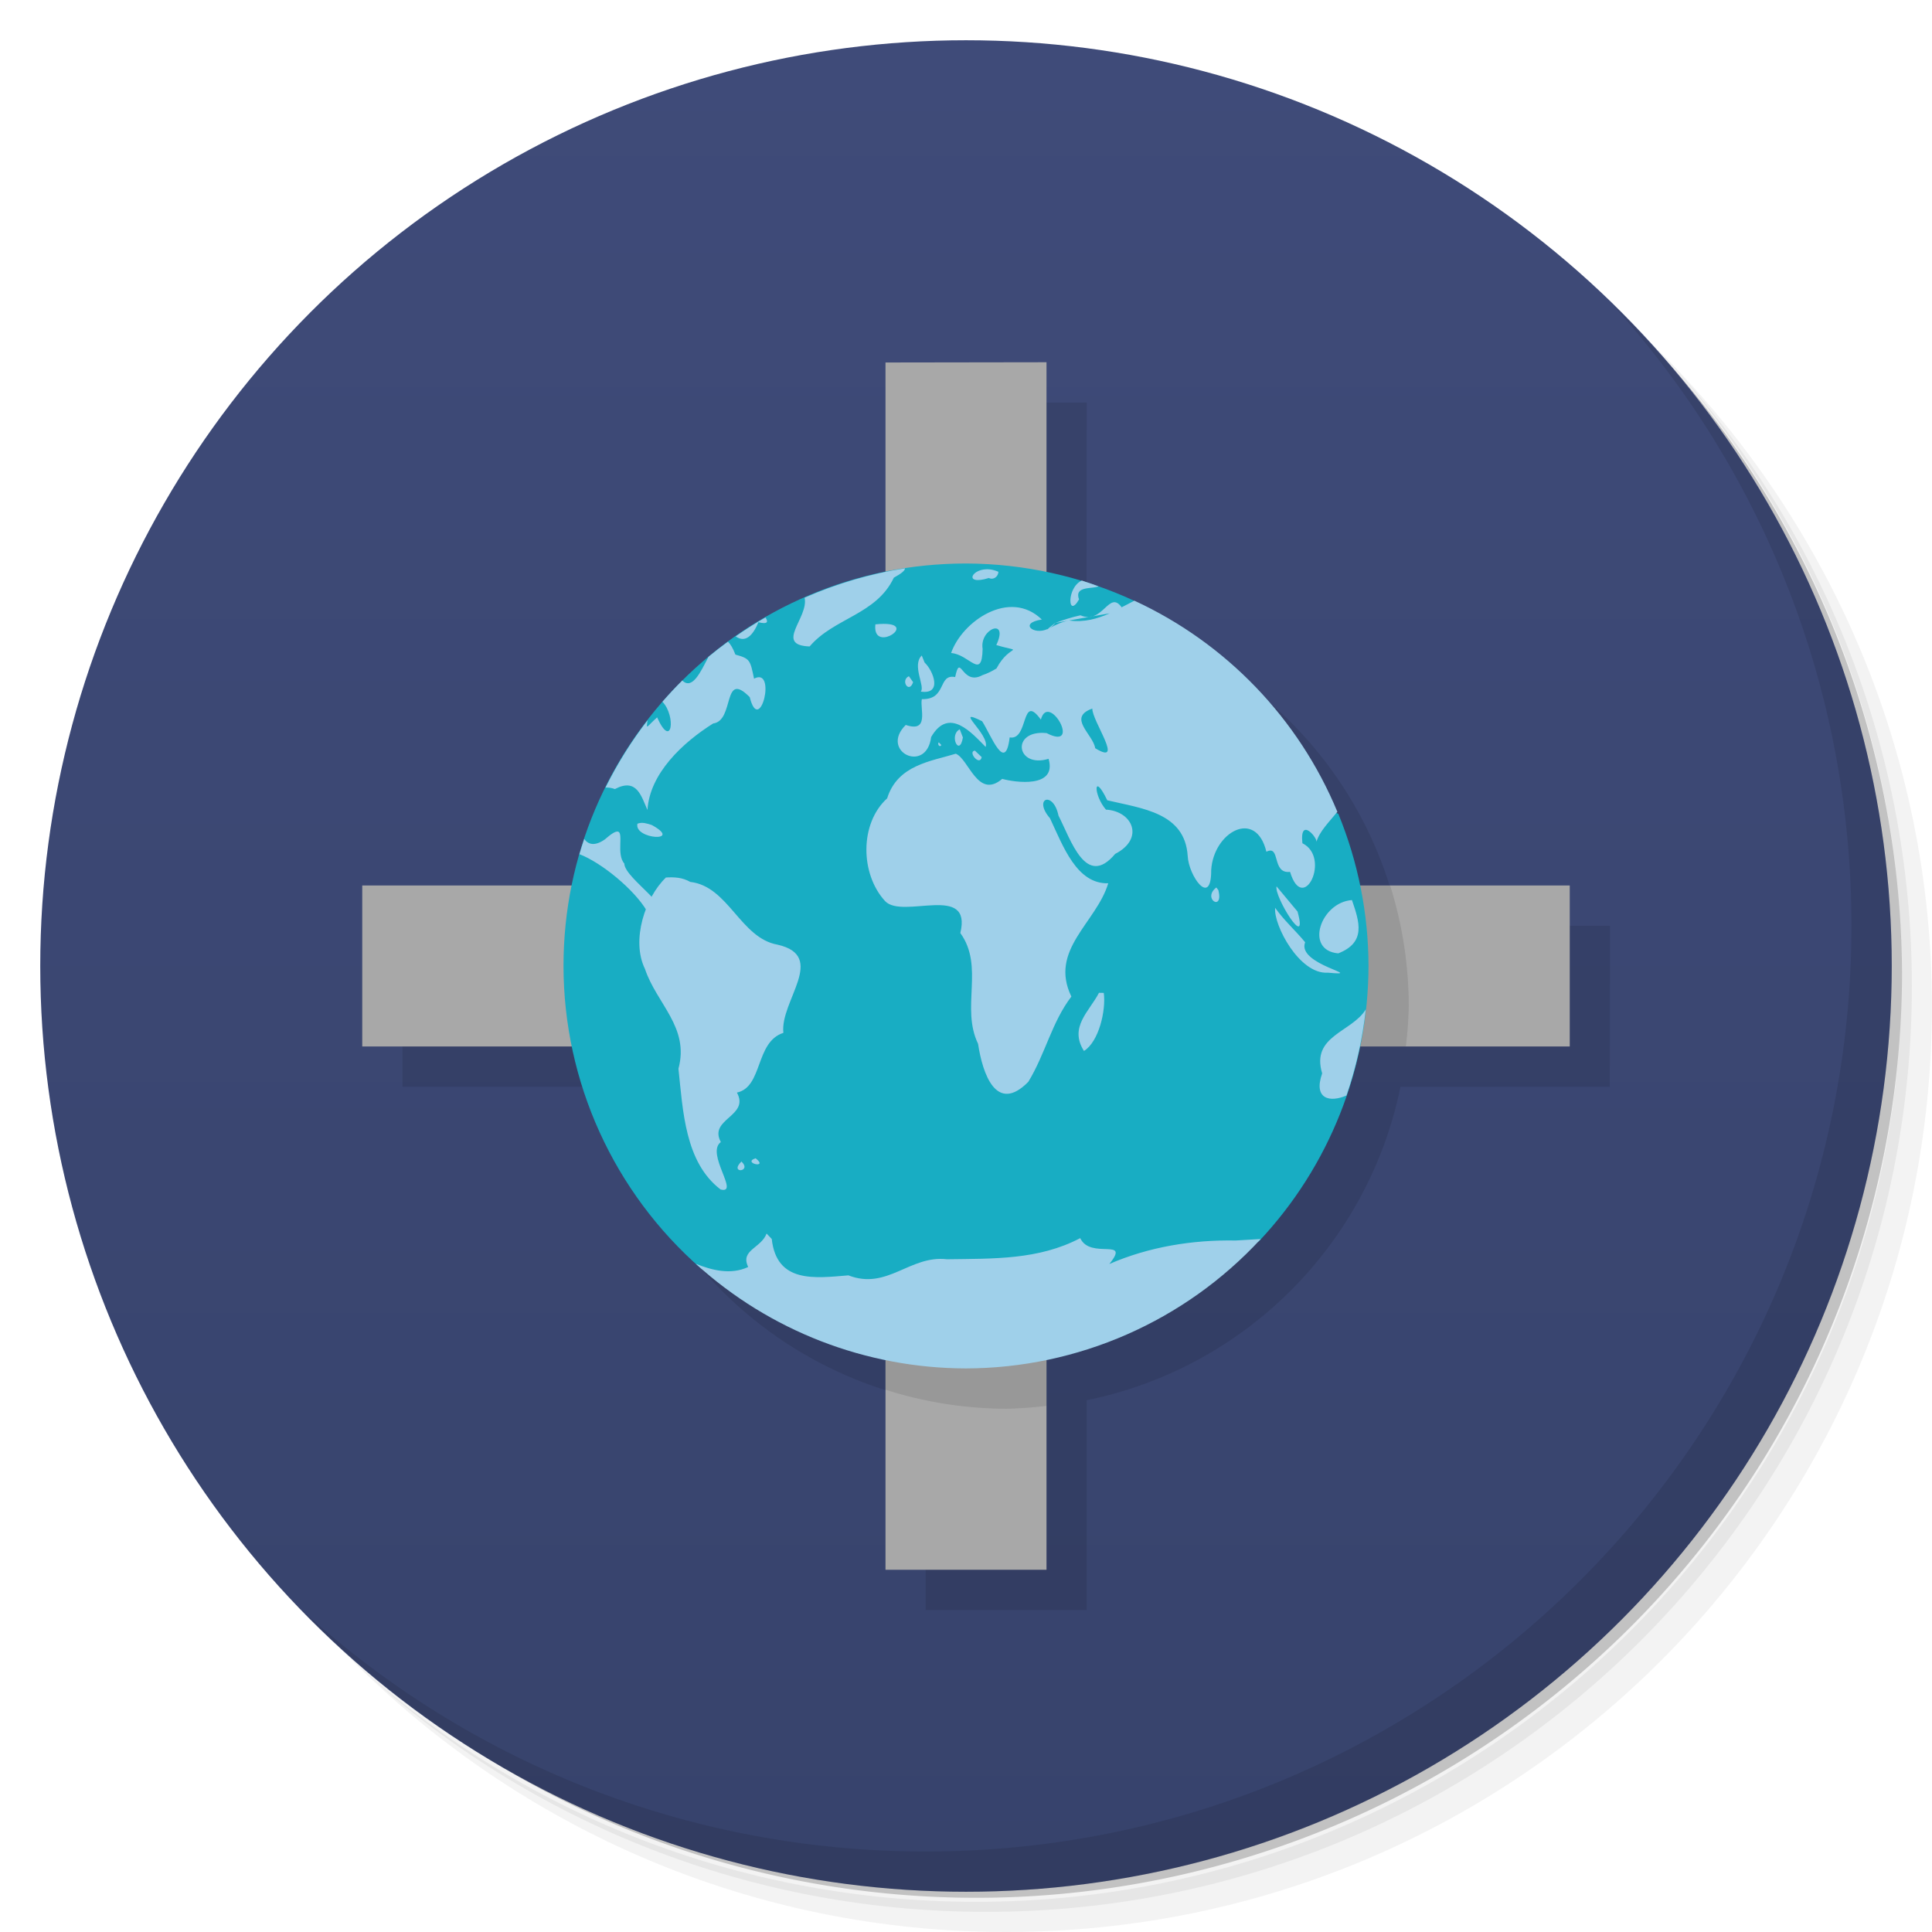 <svg version="1.1" viewBox="0 0 48 48" xmlns="http://www.w3.org/2000/svg">
 <defs>
  <linearGradient id="bg" x2="0" y1="1" y2="47" gradientUnits="userSpaceOnUse">
   <stop style="stop-color:#3f4b79" offset="0"/>
   <stop style="stop-color:#37436c" offset="1"/>
  </linearGradient>
 </defs>
 <path d="m36.31 5c5.859 4.062 9.688 10.831 9.688 18.5 0 12.426-10.07 22.5-22.5 22.5-7.669 0-14.438-3.828-18.5-9.688 1.037 1.822 2.306 3.499 3.781 4.969 4.085 3.712 9.514 5.969 15.469 5.969 12.703 0 23-10.298 23-23 0-5.954-2.256-11.384-5.969-15.469-1.469-1.475-3.147-2.744-4.969-3.781zm4.969 3.781c3.854 4.113 6.219 9.637 6.219 15.719 0 12.703-10.297 23-23 23-6.081 0-11.606-2.364-15.719-6.219 4.16 4.144 9.883 6.719 16.219 6.719 12.703 0 23-10.298 23-23 0-6.335-2.575-12.06-6.719-16.219z" style="opacity:.05"/>
 <path d="m41.28 8.781c3.712 4.085 5.969 9.514 5.969 15.469 0 12.703-10.297 23-23 23-5.954 0-11.384-2.256-15.469-5.969 4.113 3.854 9.637 6.219 15.719 6.219 12.703 0 23-10.298 23-23 0-6.081-2.364-11.606-6.219-15.719z" style="opacity:.1"/>
 <path d="m31.25 2.375c8.615 3.154 14.75 11.417 14.75 21.13 0 12.426-10.07 22.5-22.5 22.5-9.708 0-17.971-6.135-21.12-14.75a23 23 0 0 0 44.875-7 23 23 0 0 0-16-21.875z" style="opacity:.2"/>
 <circle cx="24" cy="24" r="23" style="fill:url(#bg)"/>
 <path d="m40.03 7.531c3.712 4.084 5.969 9.514 5.969 15.469 0 12.703-10.297 23-23 23-5.954 0-11.384-2.256-15.469-5.969 4.178 4.291 10.01 6.969 16.469 6.969 12.703 0 23-10.298 23-23 0-6.462-2.677-12.291-6.969-16.469z" style="opacity:.1"/>
 <path d="m23.004 10.006-0.004 12.994h-13v4h5.211c0.8 3.924 3.864 6.992 7.787 7.797v5.203h4v-5.211c3.924-0.8 6.992-3.864 7.797-7.787l5.199-0.002 0.006-4-5.217 2e-3c-0.8-3.924-3.864-6.992-7.787-7.797l0.004-5.205z" style="opacity:.1"/>
 <path d="m22 9.006v12.994h-13v4h13v13h4v-13h13v-4h-13v-13z" style="fill:#a8a8a8"/>
 <path d="m26 22v4h8.928a10 10 0 0 0 0.072-1 10 10 0 0 0-0.463-3h-8.537zm-4 6v6.527a10 10 0 0 0 3 0.473 10 10 0 0 0 1-0.072v-6.928h-4z" style="opacity:.1"/>
 <path d="m24 14c-5.523 0-10 4.477-10 10 3e-3 2.882 1.25 5.623 3.42 7.52h2e-3c3.611 2.191 8.66 1.934 13.855-0.68 1.744-1.851 2.718-4.297 2.723-6.84-2e-3 -1.297-0.257-2.581-0.75-3.781-2.942-1.253-4.359-2.839-5.072-5.293-1.309-0.606-2.735-0.922-4.178-0.926" style="fill:#18adc3"/>
 <path d="m22.484 14.12c-0.86 0.134-1.698 0.38-2.494 0.73 0.11 0.494-0.762 1.179 0.125 1.211 0.605-0.712 1.657-0.786 2.092-1.709 0.198-0.107 0.279-0.181 0.277-0.232zm2.113 0.027c-0.459-0.053-0.681 0.417-0.029 0.213 0.113 0.057 0.232-0.033 0.238-0.154-0.074-0.032-0.143-0.051-0.209-0.059zm2.281 0.277c-0.382 0.167-0.354 0.966-0.07 0.469-0.125-0.344 0.331-0.253 0.484-0.326-0.137-0.051-0.275-0.098-0.414-0.143zm1.305 0.5c-0.104 0.058-0.211 0.107-0.316 0.164-0.316-0.443-0.465 0.44-1.023 0.199-0.211 0.045-0.415 0.111-0.617 0.186l-2e-3 2e-3 0.334-0.059 1.01-0.178c-0.304 0.134-0.623 0.229-1.01 0.178-0.173 0.033-0.329 0.105-0.479 0.189 0.052-0.032 0.101-0.077 0.146-0.135l-0.197 0.156c0.017-8e-3 0.033-0.011 0.049-0.021-0.025 0.014-0.052 0.026-0.076 0.041l0.027-0.02c-0.35 0.166-0.726-0.147-0.145-0.234-0.797-0.774-1.981 0.043-2.254 0.832 0.458 0.033 0.765 0.687 0.783-0.102-0.084-0.505 0.665-0.789 0.34-0.096 0.73 0.217 0.343-0.059 4e-3 0.582-0.11 0.066-0.222 0.125-0.344 0.164-0.525 0.288-0.549-0.583-0.682 0.049-0.439-0.084-0.199 0.565-0.828 0.549-0.053 0.229 0.196 0.844-0.4 0.641-0.658 0.653 0.512 1.23 0.631 0.301 0.44-0.765 1.01-0.102 1.355 0.246 0.102-0.32-0.832-1.01-0.088-0.639 0.233 0.367 0.575 1.299 0.684 0.402 0.481 0.084 0.274-1.13 0.775-0.443 0.192-0.709 1.035 0.797 0.143 0.336-0.895-0.092-0.763 0.885 0.049 0.639 0.216 0.744-0.852 0.582-1.152 0.498-0.609 0.518-0.831-0.498-1.154-0.625-0.615 0.189-1.446 0.277-1.705 1.109-0.682 0.617-0.675 1.873-0.051 2.553 0.437 0.462 2.172-0.456 1.869 0.793 0.604 0.832 6e-3 1.856 0.441 2.752 0.11 0.736 0.451 1.754 1.248 0.945 0.426-0.7 0.581-1.477 1.07-2.119-0.562-1.16 0.621-1.832 0.916-2.814-0.783 0.021-1.118-0.914-1.447-1.615-0.43-0.497 0.081-0.697 0.211-0.066 0.311 0.606 0.682 1.818 1.408 0.951 0.737-0.378 0.436-1.063-0.229-1.1-0.31-0.356-0.322-0.968 0.033-0.232 0.859 0.204 1.929 0.304 1.998 1.383 0.023 0.497 0.589 1.293 0.584 0.35 0.056-0.938 1.108-1.54 1.371-0.455 0.361-0.182 0.123 0.556 0.588 0.5 0.326 1.079 1.025-0.357 0.307-0.711-0.075-0.689 0.402-0.106 0.346-0.023 0.074-0.272 0.324-0.511 0.523-0.758-0.963-2.32-2.764-4.192-5.04-5.244zm-9.164 0.416c-0.254 0.146-0.502 0.303-0.742 0.471 0.246 0.172 0.431-0.028 0.566-0.352 0.239 0.059 0.243-0.013 0.176-0.119zm3.078 0.168c-0.081-0.011-0.195-0.012-0.348 4e-3 -0.081 0.684 0.916 0.076 0.348-4e-3zm-4.01 0.434c-0.165 0.12-0.327 0.245-0.484 0.375-0.199 0.382-0.402 0.83-0.652 0.59-0.17 0.17-0.335 0.346-0.492 0.527 0.344 0.365 0.232 1.202-0.133 0.389-0.275 0.244-0.27 0.323-0.238 0.074-0.402 0.52-0.751 1.079-1.043 1.668 0.072 0 0.148 7e-3 0.232 0.039 0.544-0.287 0.655 0.175 0.809 0.52 0.055-0.907 0.874-1.674 1.633-2.15 0.538-0.067 0.226-1.343 0.908-0.654 0.248 0.991 0.681-0.764 0.107-0.459-0.096-0.461-0.098-0.498-0.463-0.598-0.064-0.167-0.125-0.263-0.184-0.32zm4.814 0.344c-0.253 0.242 0.092 0.777-0.025 0.896 0.546 0.084 0.312-0.52 0.096-0.721zm-0.32 0.514c-0.218 0.101 4e-3 0.449 0.105 0.148zm4.557 0.803c-6e-3 0.313 0.815 1.441 0.072 0.986-0.051-0.345-0.7-0.76-0.074-0.984zm-3.293 0.516c-0.279 0.144-5e-3 0.702 0.078 0.203zm-0.521 0.324c-0.042 0.037 0.017 0.14 0.064 0.068zm0.896 0.205c-0.188 0.027 0.125 0.401 0.17 0.162zm-8.205 1.801c-0.06-9e-3 -0.12-8e-3 -0.178 0.016-0.09 0.393 1.154 0.466 0.354 0.031-0.055-0.018-0.116-0.037-0.176-0.047zm-0.672 0.211c-0.055-5e-3 -0.151 0.05-0.316 0.195-0.249 0.174-0.414 0.129-0.512-0.012-0.042 0.126-0.082 0.252-0.119 0.379 0.546 0.208 1.358 0.875 1.672 1.404 0.888 0.069-0.553-0.784-0.557-1.172-0.207-0.231-3e-3 -0.781-0.168-0.795zm1.195 1.145v4e-3c-0.504 0.485-0.864 1.547-0.514 2.264 0.293 0.872 1.11 1.448 0.832 2.479 0.112 1.038 0.16 2.326 1.047 3 0.488 0.126-0.379-0.896 6e-3 -1.178-0.314-0.582 0.724-0.635 0.4-1.229 0.65-0.14 0.449-1.257 1.154-1.484-0.09-0.789 1.102-1.907-0.145-2.191-0.927-0.165-1.218-1.45-2.168-1.559-0.198-0.112-0.391-0.123-0.613-0.109zm15.178 0.217c-0.068 0.244 0.803 1.65 0.521 0.625zm-1.496 0.027c-0.363 0.277 0.184 0.616 0.051 0.068zm3.369 0.313c-0.777 0.055-1.19 1.251-0.34 1.324 0.695-0.272 0.528-0.777 0.34-1.324zm-1.91 0.189-2e-3 2e-3c0 2e-3 3e-3 2e-3 4e-3 4e-3 0 0-2e-3 -4e-3 -2e-3 -6e-3zm2e-3 6e-3c-0.045 0.416 0.6 1.659 1.311 1.609 0.995 0.091-0.787-0.195-0.566-0.756-0.241-0.293-0.523-0.541-0.744-0.854zm-4.377 2.109c-0.238 0.462-0.751 0.85-0.373 1.445 0.37-0.229 0.551-1.01 0.492-1.443zm6.629 0.412c-0.348 0.571-1.368 0.652-1.084 1.59-0.227 0.646 0.2 0.727 0.604 0.549 0.238-0.693 0.399-1.41 0.48-2.139zm-15.16 3.699c-0.351 0.116 0.343 0.27 0 0zm-0.352 0.08c-0.316 0.31 0.276 0.266 0 0zm0.625 1.789c-0.134 0.366-0.663 0.408-0.457 0.832-0.431 0.202-0.899 0.083-1.303-0.08 1.836 1.669 4.228 2.595 6.709 2.6 2.784-5e-3 5.439-1.17 7.328-3.215-0.208 0.012-0.415 0.026-0.621 0.037-1.073-0.02-2.162 0.158-3.141 0.584 0.545-0.675-0.47-0.098-0.723-0.643-1.036 0.545-2.162 0.508-3.311 0.525-0.925-0.107-1.48 0.775-2.449 0.4-0.833 0.069-1.782 0.202-1.904-0.904l-0.127-0.133z" style="fill:#9fd0ea"/>
</svg>
